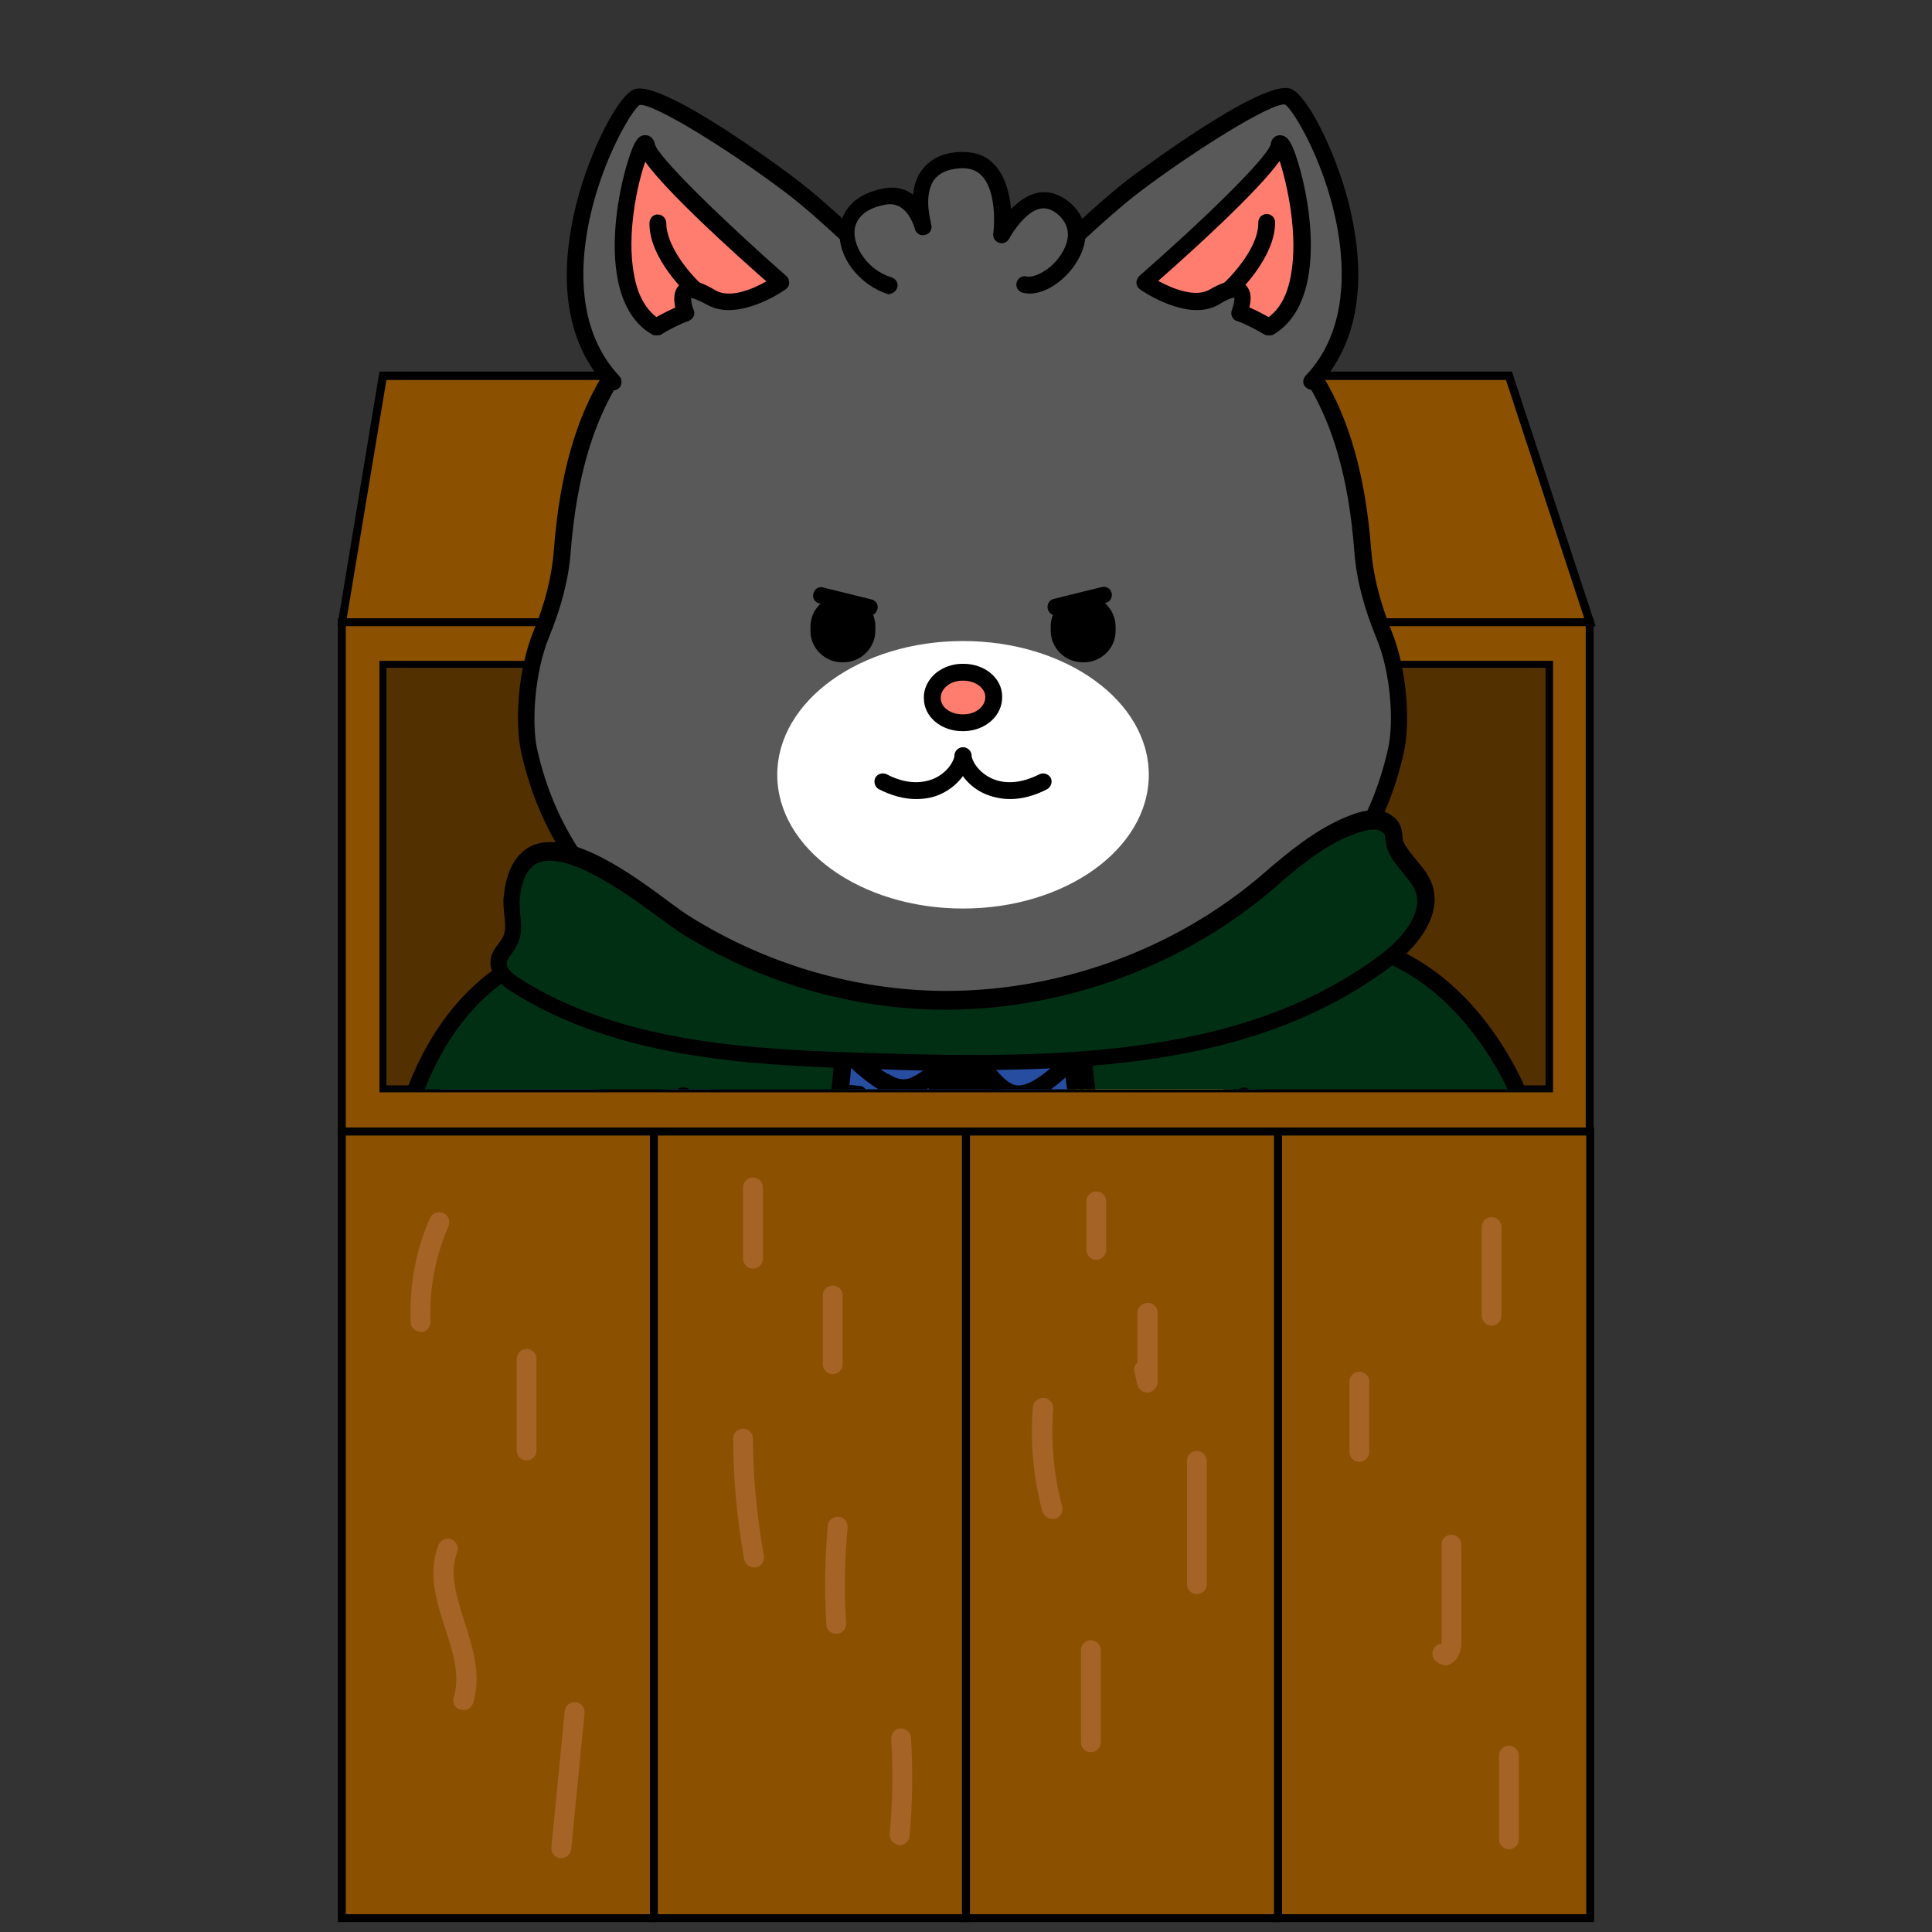 <?xml version="1.0" encoding="UTF-8"?>
<svg xmlns="http://www.w3.org/2000/svg" xmlns:xlink="http://www.w3.org/1999/xlink" version="1.1" viewBox="0 0 390 390">
  <rect x="0" y="0" width="390" height="390" fill="#333333" stroke="none"/>
  <defs>
    <clipPath id="clippath">
      <rect x="77.3" y="-61.5" width="235.5" height="281.4" style="fill: none;"/>
    </clipPath>
  </defs>
  <!-- Generator: Adobe Illustrator 28.7.1, SVG Export Plug-In . SVG Version: 1.2.0 Build 142)  -->
  <g>
    <g id="_레이어_1" data-name="레이어_1">
      <g>
        <g>
          <polygon points="69 125.6 77.3 75.8 304.6 75.8 321 125.6 69 125.6" style="fill: #8b5100;"/>
          <path d="M322.1,126.4H68.1l8.5-51.4h228.6l16.9,51.4ZM70,124.8h249.8l-15.8-48.1H78l-8,48.1Z"/>
        </g>
        <g>
          <g>
            <rect x="69" y="228.4" width="63" height="158.8" style="fill: #8b5100;"/>
            <path d="M132.8,388h-64.6v-160.4h64.6v160.4ZM69.8,386.4h61.4v-157.2h-61.4v157.2Z"/>
          </g>
          <g>
            <rect x="132" y="228.4" width="63" height="158.8" style="fill: #8b5100;"/>
            <path d="M195.8,388h-64.6v-160.4h64.6v160.4ZM132.8,386.4h61.4v-157.2h-61.4v157.2Z"/>
          </g>
          <g>
            <rect x="195" y="228.4" width="63" height="158.8" style="fill: #8b5100;"/>
            <path d="M258.8,388h-64.6v-160.4h64.6v160.4ZM195.8,386.4h61.4v-157.2h-61.4v157.2Z"/>
          </g>
          <g>
            <rect x="258" y="228.4" width="63" height="158.8" style="fill: #8b5100;"/>
            <path d="M321.8,388h-64.6v-160.4h64.6v160.4ZM258.8,386.4h61.4v-157.2h-61.4v157.2Z"/>
          </g>
          <g>
            <rect x="69" y="125.6" width="251.9" height="102.8" style="fill: #8b5100;"/>
            <path d="M321.8,229.2H68.2v-104.4h253.5v104.4ZM69.8,227.6h250.3v-101.2H69.8v101.2Z"/>
          </g>
          <path d="M93.5,345.1c-.2,0-.4,0-.6,0-1.1-.3-1.7-1.5-1.3-2.5,1.3-4.3-.1-8.9-1.7-13.8-1.8-5.5-3.6-11.2-1.4-16.9.4-1,1.6-1.6,2.6-1.2,1,.4,1.6,1.6,1.2,2.6-1.7,4.3-.1,9.1,1.5,14.2,1.7,5.3,3.4,10.8,1.7,16.3-.3.9-1.1,1.4-1.9,1.4Z" style="fill: #a56326;"/>
          <path d="M113.3,375.1c0,0-.1,0-.2,0-1.1-.1-1.9-1.1-1.8-2.2l2.7-27.5c.1-1.1,1.1-1.9,2.2-1.8,1.1.1,1.9,1.1,1.8,2.2l-2.7,27.5c-.1,1-1,1.8-2,1.8Z" style="fill: #a56326;"/>
          <path d="M152.2,316.4c-1,0-1.8-.7-2-1.7-1.4-8-2.2-16.1-2.2-24.3,0-1.1.9-2,2-2h0c1.1,0,2,.9,2,2,0,7.9.8,15.8,2.2,23.6.2,1.1-.5,2.2-1.6,2.4-.1,0-.2,0-.4,0Z" style="fill: #a56326;"/>
          <path d="M168.8,329.8c-1.1,0-2-.8-2-1.9-.4-6.6-.3-13.3.3-19.9,0-1.1,1.1-1.9,2.2-1.8,1.1,0,1.9,1.1,1.8,2.2-.6,6.4-.7,12.9-.3,19.3,0,1.1-.8,2.1-1.9,2.1,0,0,0,0-.1,0Z" style="fill: #a56326;"/>
          <path d="M181.6,372.4c0,0-.1,0-.2,0-1.1-.1-1.9-1.1-1.8-2.2.6-6.4.7-12.9.3-19.2,0-1.1.8-2.1,1.9-2.1,1.1,0,2.1.8,2.1,1.9.4,6.6.3,13.3-.3,19.9-.1,1-1,1.8-2,1.8Z" style="fill: #a56326;"/>
          <path d="M212.4,306.6c-.9,0-1.7-.6-2-1.5-1.8-6.9-2.5-14-1.9-21,0-1.1,1.1-2,2.2-1.9,1.1,0,2,1.1,1.9,2.2-.5,6.6.1,13.3,1.8,19.7.3,1.1-.4,2.2-1.4,2.5-.2,0-.3,0-.5,0Z" style="fill: #a56326;"/>
          <path d="M220.2,353.7c-1.1,0-2-.9-2-2v-18.6c0-1.1.9-2,2-2s2,.9,2,2v18.6c0,1.1-.9,2-2,2Z" style="fill: #a56326;"/>
          <path d="M241.6,321.8c-1.1,0-2-.9-2-2v-24.9c0-1.1.9-2,2-2s2,.9,2,2v24.9c0,1.1-.9,2-2,2Z" style="fill: #a56326;"/>
          <path d="M274.4,295.1c-1.1,0-2-.9-2-2v-14.2c0-1.1.9-2,2-2s2,.9,2,2v14.2c0,1.1-.9,2-2,2Z" style="fill: #a56326;"/>
          <path d="M291.7,336.1c-.7,0-1.4-.3-2-.9-.8-.8-.7-2.1.1-2.9.3-.3.8-.5,1.2-.5v-20c0-1.1.8-2,2-2h0c1.1,0,2,.9,2,2v20.1c0,1.5-.9,3.5-2.4,4.1-.3.1-.6.2-1,.2Z" style="fill: #a56326;"/>
          <path d="M304.6,373.3c-1.1,0-2-.9-2-2v-16.9c0-1.1.9-2,2-2s2,.9,2,2v16.9c0,1.1-.9,2-2,2Z" style="fill: #a56326;"/>
        </g>
        <path d="M106.3,294.8c-1.1,0-2-.9-2-2v-18.5c0-1.1.9-2,2-2s2,.9,2,2v18.5c0,1.1-.9,2-2,2Z" style="fill: #a56326;"/>
        <path d="M84.9,268.8c-1.1,0-2-.8-2-1.9-.3-7.2,1-14.5,3.9-21,.4-1,1.6-1.5,2.7-1,1,.4,1.5,1.6,1,2.7-2.6,6-3.9,12.7-3.6,19.2,0,1.1-.8,2.1-1.9,2.1,0,0,0,0,0,0Z" style="fill: #a56326;"/>
        <path d="M168.1,277.4c-1.1,0-2-.9-2-2v-13.9c0-1.1.9-2,2-2s2,.9,2,2v13.9c0,1.1-.9,2-2,2Z" style="fill: #a56326;"/>
        <path d="M152,256.1c-1.1,0-2-.9-2-2v-14.4c0-1.1.9-2,2-2s2,.9,2,2v14.4c0,1.1-.9,2-2,2Z" style="fill: #a56326;"/>
        <path d="M231.6,281.1c-.9,0-1.7-.6-2-1.6l-.6-2.5c-.2-.7,0-1.5.6-1.9v-10.1c0-1.1,1-2,2.1-2h0c1.1,0,2,.9,2,2v14.1c-.1,1-.9,1.9-1.9,2,0,0-.2,0-.2,0Z" style="fill: #a56326;"/>
        <path d="M221.3,254.3c-1.1,0-2-.9-2-2v-9.8c0-1.1.9-2,2-2s2,.9,2,2v9.8c0,1.1-.9,2-2,2Z" style="fill: #a56326;"/>
        <path d="M301.1,267.6c-1.1,0-2-.9-2-2v-17.9c0-1.1.9-2,2-2s2,.9,2,2v17.9c0,1.1-.9,2-2,2Z" style="fill: #a56326;"/>
        <g>
          <rect x="77.3" y="134.1" width="235.5" height="85.7" style="fill: #533000;"/>
          <path d="M313.4,220.5H76.6v-87.1h236.9v87.1ZM78,219.1h234v-84.3H78v84.3Z"/>
        </g>
        <g style="clip-path: url(#clippath);">
          <g>
            <g>
              <g>
                <g>
                  <g>
                    <g>
                      <path d="M151.3,287.4l30.7,6.8s-2.8,43.3-4.4,70.6c-28.8,6-36.2-9.2-36.2-9.2l9.9-68.1Z"/>
                      <path d="M177.6,364.8c-.7,11.8-1.2,20.5-1.2,21.6,0,3.5-5.3,7.3-5.3,7.3-21.6,9.5-51.3,0-51.3,0,0,0-10.6-5.1-5.7-20.5s27.4-17.6,27.4-17.6c0,0,7.3,15.3,36.2,9.2Z" style="fill: #76490d;"/>
                    </g>
                    <g>
                      <path d="M148.1,399.6c-15,0-28.1-4.1-28.9-4.3h-.2c-.1-.1-11.8-6-6.6-22.6,4.5-14.2,22.4-17.8,27.5-18.6l10-68.7,33.9,7.5v1.4c-.1.4-2.9,43.6-4.5,70.6h0c-.8,13.4-1.2,20.6-1.2,21.5,0,4.2-5.4,8.2-6.1,8.7l-.3.2c-7.5,3.3-15.8,4.4-23.7,4.4ZM120.3,392.1c2.1.7,29.9,8.8,49.8,0,1.6-1.1,4.5-3.9,4.5-5.8s.1-3.5,1.2-21.7h0c1.5-24.2,3.8-61.4,4.3-69.1l-27.5-6.1-9.8,67.6h-1.3c-.2.2-21.5,2.4-26,16.6-4.1,13.1,3.8,17.9,4.7,18.4Z"/>
                      <path d="M164.9,367.9c-19.2,0-24.8-11.1-25-11.6-.4-.8,0-1.8.8-2.3.8-.4,1.8,0,2.2.8.3.6,7.3,14,34.3,8.3.9-.2,1.8.4,2,1.3.2.9-.4,1.8-1.3,2-4.9,1-9.2,1.5-13,1.5Z"/>
                    </g>
                  </g>
                  <g>
                    <g>
                      <path d="M274.8,373.2c4.9,15.4-5.7,20.5-5.7,20.5,0,0-29.7,9.5-51.3,0,0,0-5.3-3.8-5.3-7.3s-.5-9.8-1.2-21.6c28.8,6,36.2-9.2,36.2-9.2,0,0,22.5,2.2,27.4,17.6Z" style="fill: #76490d;"/>
                      <path d="M237.5,287.4l9.9,68.1s-7.3,15.3-36.2,9.2c-1.7-27.3-4.4-70.6-4.4-70.6l30.7-6.8Z"/>
                    </g>
                    <g>
                      <path d="M240.7,399.6c-7.8,0-16.2-1.1-23.7-4.4l-.3-.2c-.6-.4-6-4.4-6-8.7s-.4-8.1-1.2-21.5h0c-1.6-27-4.4-70.1-4.4-70.6v-1.4c0,0,33.8-7.5,33.8-7.5l9.9,68.7c5.1.8,23,4.4,27.5,18.6,5.3,16.6-6.5,22.5-6.6,22.5h-.2c-.8.3-13.8,4.4-28.9,4.4ZM218.6,392.2c20,8.7,47.7.6,49.8,0,1-.5,8.9-5.3,4.7-18.4-4.5-14.1-25.8-16.4-26-16.4h-1.3c0-.1-9.8-67.8-9.8-67.8l-27.5,6.1c.5,7.8,2.9,45,4.3,69.1h0c1.1,18.1,1.2,21.1,1.2,21.7,0,1.9,2.9,4.7,4.5,5.8Z"/>
                      <path d="M223.9,367.9c-3.8,0-8.1-.4-13-1.5-.8-.1-1.4-.8-1.4-1.7s1-1.9,2-1.7c27,5.7,34-7.8,34.3-8.3.4-.8,1.4-1.2,2.3-.8.8.4,1.2,1.4.8,2.2-.3.6-5.8,11.6-25,11.6Z"/>
                    </g>
                  </g>
                  <g>
                    <g>
                      <path d="M263.3,251.9c.4,5.4,0,11.8-1.3,18.3-79.9,24-135.1,0-135.1,0-1.4-6.5-1.7-12.8-1.3-18.3h1.2c0,0,56.5,25.8,135.5,0h1.2Z" style="fill: #76490d;"/>
                      <path d="M262.2,243.9c.5,2.4,1,5.1,1.1,8.1h-1.2c-78.9,25.8-135.5,0-135.5,0h-1.2c.2-3.1.6-5.8,1.1-8.2,5-21.6,9.5-28.8,13.2-55,3.7-26,29.5-34.1,29.5-34.1,0,0,30.7-4.4,50.1,0,0,0,25,8.2,29.5,34.1,5.3,30.8,8.2,33.5,13.2,55Z" style="fill: #264da0;"/>
                      <path d="M261.9,270.2c-4.8,22.7-22.2,48-67.5,48s-62.8-25.3-67.6-48c0,0,55.2,24,135.1,0Z"/>
                    </g>
                    <g>
                      <path d="M194.4,319.9c-21,0-37.9-5.4-50.1-15.9-12.2-10.5-17.1-24-19.1-33.5-1.3-6.1-1.8-12.6-1.4-18.7.2-2.8.6-5.6,1.2-8.3,1.9-8,3.6-14,5.3-19.7,2.9-9.6,5.5-18.7,7.9-35.2,3.8-26.8,30.4-35.4,30.6-35.5h.3c1.3-.2,31.2-4.5,50.7,0h.1c.3.1,26,8.8,30.6,35.5,3.3,19.2,5.7,27.5,8.2,36.2,1.5,5.2,3.1,10.7,5,18.7.6,2.7,1,5.5,1.2,8.3.4,6.1,0,12.6-1.4,18.7-2,9.5-6.9,22.9-19.1,33.5-12.2,10.6-29.1,15.9-50.1,15.9ZM169.7,156.4c-1.9.6-24.8,8.9-28.2,32.7-2.4,16.7-5.1,25.9-8,35.7-1.7,5.7-3.5,11.6-5.3,19.5-.6,2.5-.9,5.1-1.1,7.8-.4,5.9,0,12,1.3,17.8,3.7,17.5,17.1,46.7,65.9,46.7s62.2-29.3,65.9-46.7c1.3-5.8,1.7-12,1.3-17.8h0c-.1-2.7-.5-5.3-1.1-7.8-1.8-8-3.4-13.3-4.9-18.5-2.6-8.8-5-17.2-8.3-36.6-4.1-24-26.9-32.3-28.3-32.8-18.3-4.1-47-.3-49.3,0Z"/>
                      <path d="M191.2,282.5c-10.4,0-19.4-.7-27-1.7-23.7-3-37.5-8.9-38-9.1-.9-.4-1.2-1.4-.9-2.2.4-.9,1.4-1.2,2.2-.9.5.2,55.6,23.5,133.9,0,1-.3,2.2.5,2.2,1.6s-.6,1.5-1.3,1.7c-27.2,8.2-51.5,10.7-71.1,10.7Z"/>
                      <path d="M192.2,265c-40.3,0-65.8-11.3-66.2-11.5-.8-.4-1.2-1.4-.8-2.2.4-.8,1.4-1.2,2.2-.8.6.3,56.9,25.1,134.3,0,.9-.3,1.8.2,2.1,1.1s-.2,1.8-1.1,2.1c-26.3,8.6-50.2,11.4-70.5,11.4Z"/>
                    </g>
                  </g>
                  <g>
                    <path d="M202.4,262.8h-17.2c-2.1,0-3.8,1.7-3.8,3.8v10.5c0,2.1,1.7,3.8,3.8,3.8h17.2c2.1,0,3.8-1.7,3.8-3.8v-10.5c0-2.1-1.7-3.8-3.8-3.8ZM200.7,274.2c0,1-.9,1.8-2.1,1.8h-9.7c-1.1,0-2.1-.8-2.1-1.8v-4.7c0-1,.9-1.8,2.1-1.8h9.7c1.1,0,2.1.8,2.1,1.8v4.7Z" style="fill: #878787;"/>
                    <path d="M202.4,282.6h-17.2c-3,0-5.5-2.5-5.5-5.5v-10.5c0-3,2.5-5.5,5.5-5.5h17.2c3,0,5.5,2.5,5.5,5.5v10.5c0,3-2.5,5.5-5.5,5.5ZM185.2,264.4c-1.2,0-2.1,1-2.1,2.1v10.5c0,1.2,1,2.1,2.1,2.1h17.2c1.2,0,2.1-1,2.1-2.1v-10.5c0-1.2-1-2.1-2.1-2.1h-17.2ZM198.7,277.7h-9.7c-2.1,0-3.7-1.6-3.7-3.5v-4.7c0-1.9,1.7-3.5,3.7-3.5h9.7c2.1,0,3.7,1.6,3.7,3.5v4.7c0,1.9-1.7,3.5-3.7,3.5ZM188.9,269.3c-.2,0-.4.1-.4.2v4.7s.1.1.4.1h9.7c.2,0,.3,0,.4-.1v-4.7s-.1-.1-.4-.1h-9.7Z"/>
                  </g>
                  <g>
                    <rect x="197.5" y="269.8" width="12.7" height="4.1" rx="2" ry="2" style="fill: #878787;"/>
                    <path d="M208.1,275.5h-8.6c-2.1,0-3.7-1.7-3.7-3.7s1.7-3.7,3.7-3.7h8.6c2.1,0,3.7,1.7,3.7,3.7s-1.7,3.7-3.7,3.7ZM199.5,271.5c-.2,0-.4.2-.4.4s.2.4.4.4h8.6c.2,0,.4-.2.4-.4s-.2-.4-.4-.4h-8.6Z"/>
                  </g>
                  <path d="M190.4,222.8c.3.3.7.6.8,1.1.1.5,0,1-.1,1.4-2.2,7.5-4.7,14.9-7.5,22.2-.2.6-.4,1.1-.4,1.7,0,.6.3,1.2.7,1.8,2.5,4.5,5.4,8.8,8.6,12.9.3.4.7.9,1.2,1.1,3.8,1.9,8.1-7.1,9.5-9.4,1.8-2.9,3.1-5.4,2.3-9-.7-3.3-2.6-6.2-3.8-9.4-1.4-3.8-3.3-8.4-3.5-12.4s.4-1.2.8-1.8c1.4-1.7,3-3.4,4-5.4,1-2,1.6-4.4.8-6.5-1.9-5.3-9.2-5.2-12.8-1.8-1.5,1.4-2.8,3.5-4,5.2-2.2,3.2.9,6,3.4,8.3Z"/>
                  <g>
                    <path d="M163.5,195.8c0,8.9,7.7,18.3,14.9,22.6,2.9,1.8,3.4,2.2,6.4.8,3.7-1.7,7.3-5.5,10-8.1,3,2.4,5.8,8.6,9.6,9.6,5,1.4,12.3-6.9,15.2-10.2,4.2-4.8,7.1-10.8,4.9-17.2-4.4-13.1-19.1-18.2-31.8-17.6-9.1.4-21,4.2-26.5,11.8-1.9,2.6-2.7,5.4-2.7,8.2Z" style="fill: #264da0;"/>
                    <path d="M205.6,222.6c-.6,0-1.1,0-1.7-.2-2.9-.8-5-3.6-7-6.3-.7-1-1.4-1.9-2.1-2.6-2.6,2.5-5.9,5.6-9.3,7.2-3.5,1.7-4.7,1.1-7.8-.7h-.2c-7.9-4.9-15.8-14.7-15.7-24.2h0c0-3.3,1.1-6.4,3-9.1,5.8-8,18.2-12.1,27.8-12.5,13.3-.6,28.8,4.9,33.4,18.7,2,6.1.2,12.6-5.3,18.8-4.6,5.2-10.3,10.9-15.3,10.9ZM194.7,208.8l1.1.9c1.3,1,2.5,2.6,3.7,4.2,1.6,2.2,3.5,4.6,5.3,5.1,2.6.8,7.2-2.5,13.5-9.7,4.7-5.4,6.3-10.6,4.6-15.5-4.1-12.1-18.1-17-30.1-16.4-8.8.4-20.1,4-25.2,11.1-1.6,2.1-2.4,4.6-2.4,7.2,0,8.2,7.2,17,14,21.1h.2q2.5,1.7,4.6.7c3-1.4,6.1-4.4,8.5-6.8l2.1-2Z"/>
                  </g>
                  <path d="M156.9,234.4c-.2,0-.4,0-.5,0l-13.8-4.7c-.8-.3-1.3-1.1-1.1-2l2.3-9.8c.2-.8,1-1.4,1.8-1.3l27.9,2.6c.9,0,1.5.8,1.5,1.7v9.7c0,.8-.6,1.6-1.5,1.7l-16.3,2.2c0,0-.1,0-.2,0ZM145.1,227l12,4.1,14.5-1.9v-6.7l-24.9-2.3-1.6,6.9Z"/>
                  <g>
                    <g>
                      <path d="M249,212.1c-12.6.5-16.4-4.5-16.4-4.5,0,0-3.4,5.3-16.1,5.8,0,0,.9,30.5,17.4,29.8,16.5-.6,15.1-31.1,15.1-31.1Z" style="fill: #ffca00;"/>
                      <path d="M233.4,244.9c-3.5,0-6.6-1.2-9.2-3.7-8.7-8.1-9.4-27-9.4-27.8,0-.9.7-1.7,1.6-1.7,11.4-.4,14.7-5,14.7-5,.3-.4.8-.7,1.4-.7.5,0,1.1.2,1.4.7,0,0,3.6,4.3,15,3.9,0,0,0,0,0,0,.9,0,1.6.7,1.7,1.6,0,.8.8,19.7-7.2,28.4-2.6,2.8-5.8,4.3-9.5,4.4-.2,0-.4,0-.6,0ZM218.2,214.9c.4,4.6,1.9,17.9,8.2,23.8,2.1,2,4.5,2.9,7.3,2.8,2.8-.1,5.1-1.2,7.1-3.3,5.8-6.3,6.4-19.7,6.4-24.3-8.2,0-12.6-2.3-14.7-3.9-1.9,1.7-6.2,4.4-14.4,5Z"/>
                    </g>
                    <g>
                      <path d="M239.5,229.6c.1,3-2.6,3.9-6,4-3.4.1-6.2-.5-6.3-3.5-.1-3,2.5-5.6,5.9-5.8,3.4-.1,6.2,2.2,6.3,5.3Z" style="fill: #bf7100;"/>
                      <g>
                        <ellipse cx="225.6" cy="224.1" rx="2" ry="2.3" transform="translate(-8.3 8.7) rotate(-2.2)" style="fill: #bf7100;"/>
                        <ellipse cx="240.7" cy="223.5" rx="2" ry="2.3" transform="translate(-8.3 9.3) rotate(-2.2)" style="fill: #bf7100;"/>
                      </g>
                      <g>
                        <ellipse cx="230.1" cy="220.6" rx="2" ry="2.3" transform="translate(-8.2 8.9) rotate(-2.2)" style="fill: #bf7100;"/>
                        <ellipse cx="235.9" cy="220.4" rx="2" ry="2.3" transform="translate(-8.2 9.1) rotate(-2.2)" style="fill: #bf7100;"/>
                      </g>
                    </g>
                  </g>
                  <g>
                    <g>
                      <g>
                        <path d="M103.4,198.3c-8.8,7.6-16.9,17.7-18,29.7-.9,10.7,4.8,19.7,9.7,28.7,2,3.7,6.1,7.7,7.7,11.5,21.5,1.6,27.5-16.9,27.5-16.9-4.5-6.1-9.7-11.9-11-19.5-1-5.6,1.3-10.4,5.4-14.1,5.3-4.8,11.9-7.7,17.1-12.8,4.5-4.4,5.7-8.8,2.5-14.3-1-1.7-2.3-3.3-3.8-4.6-1.2-1.1-2.6-2-4.1-2.6-10.5-4-25.5,8.6-33,15Z" style="fill: #264da0;"/>
                        <path d="M102.7,268.1c.5,1.1.4,2.4.2,3.7-1,6.3-4,13.1-1,18.7,2.4,4.5,7.8,6.4,12.9,6.9,5.1.5,10.5-.1,14.4-3.4,3.7-3,5.3-7.8,6.6-12.4,1.6-6,2.8-12.4,1.1-18.4-1.3-4.5-3.9-8.3-6.7-12.1,0,0-5.9,18.5-27.5,16.9Z" style="fill: #595959;"/>
                      </g>
                      <path d="M117.8,299.2c-1,0-2.1,0-3.1-.2-4-.4-11.1-2-14.2-7.8-2.6-4.8-1.3-10-.2-15.1.4-1.6.7-3.2,1-4.7.2-.9.3-2,0-2.8-.8-1.9-2.4-4-4-6.1-1.3-1.7-2.7-3.5-3.6-5.2-.4-.8-.9-1.6-1.3-2.4-4.6-8.3-9.4-17-8.5-27.2.9-10.7,7.2-21,18.6-30.8,7.5-6.4,23.1-19.8,34.7-15.3,1.6.6,3.1,1.5,4.6,2.9,1.7,1.5,3.1,3.2,4.1,5.1,3.4,5.9,2.5,11.1-2.8,16.3-2.9,2.9-6.2,5.1-9.5,7.2-2.7,1.8-5.3,3.5-7.7,5.7-2.8,2.5-5.9,6.7-4.9,12.6,1.1,6.2,4.8,11,8.7,16.2.7.9,1.3,1.7,2,2.6,2.8,3.7,5.5,7.8,6.9,12.6,1.9,6.5.5,13.4-1.1,19.3-1.4,4.9-3.2,9.9-7.1,13.2-3.1,2.6-7.4,3.9-12.5,3.9ZM132,184.1c-9.5,0-21.9,10.6-27.5,15.4-10.7,9.2-16.5,18.8-17.4,28.5-.8,9.2,3.7,17.4,8.1,25.3.5.8.9,1.6,1.4,2.5.8,1.5,2,3.1,3.3,4.8,1.7,2.2,3.5,4.5,4.4,6.9.6,1.6.5,3.2.3,4.6-.3,1.6-.6,3.3-1,4.9-1.1,4.7-2.1,9.1-.1,12.7,2.4,4.4,8.3,5.7,11.6,6,3.9.4,9.4.2,13.1-3,3.3-2.7,4.8-7.1,6-11.5,1.5-5.4,2.8-11.8,1.1-17.5-1.3-4.3-3.8-8.1-6.4-11.5,0,0,0,0,0,0-.6-.9-1.3-1.7-1.9-2.5-4-5.3-8.2-10.7-9.4-17.7-1-5.8,1.1-11.4,6-15.7,2.5-2.3,5.4-4.1,8.1-5.9,3.2-2.1,6.3-4.2,9-6.8,4.2-4.2,4.9-7.7,2.2-12.2-.9-1.6-2-3-3.4-4.2-1.2-1.1-2.4-1.8-3.6-2.3-1.2-.5-2.5-.7-3.8-.7Z"/>
                    </g>
                    <g>
                      <g>
                        <path d="M113.2,188.8s-6.3,4.4-8.8,6.8l9.4,11.6,8.2-6.3-8.8-12.1Z" style="fill: #ffc600;"/>
                        <path d="M113.8,208.9c-.5,0-1-.2-1.3-.6l-9.4-11.6c-.6-.7-.5-1.7.1-2.3,2.6-2.6,8.8-6.8,9-7,.8-.5,1.8-.4,2.3.4l8.8,12.1c.5.7.4,1.8-.3,2.3l-8.2,6.3c-.3.2-.7.3-1,.3ZM106.7,195.8l7.4,9,5.6-4.3-6.9-9.4c-1.6,1.1-4.3,3.1-6.1,4.7Z"/>
                      </g>
                      <g>
                        <line x1="111.7" y1="195.1" x2="114.9" y2="199.1" style="fill: #ffc600;"/>
                        <path d="M114.9,200.8c-.5,0-1-.2-1.3-.6l-3.2-4c-.6-.7-.4-1.8.3-2.4.7-.6,1.8-.4,2.4.3l3.2,4c.6.7.4,1.8-.3,2.4-.3.2-.7.4-1,.4Z"/>
                      </g>
                      <g>
                        <path d="M113.2,188.8s10.3-9.4,16.9-9.7l8.5,12.1s-13.2,7.1-16.6,9.7l-8.8-12.1Z"/>
                        <path d="M122,202.6c0,0-.2,0-.2,0-.5,0-.9-.3-1.1-.7l-8.8-12.1c-.5-.7-.4-1.7.2-2.2.4-.4,10.8-9.9,18-10.2.6,0,1.1.2,1.4.7l8.5,12.1c.3.4.4.9.3,1.4-.1.5-.4.9-.8,1.1-.1,0-13.1,7.1-16.4,9.6-.3.2-.7.3-1,.3ZM115.4,189.1l7,9.5c3.6-2.4,10.5-6.2,13.7-8l-6.8-9.7c-4.4.7-10.7,5.5-13.9,8.2Z"/>
                      </g>
                    </g>
                    <path d="M94.2,243.2c-2.2,0-4.6-.2-7.1-.5-.9-.1-1.6-1-1.4-1.9s1-1.6,1.9-1.4c10.9,1.5,18.6-1,23.1-3.3,4.9-2.5,7.2-5.5,7.3-5.5.6-.7,1.6-.9,2.4-.3.7.6.9,1.6.3,2.4-.4.5-8.5,10.5-26.3,10.5Z"/>
                    <g>
                      <path d="M121.6,238.6s-5.6,13.4-29.6,11.6l5.3,9.7s16.5.3,28.7-14.7l-4.4-6.6Z" style="fill: #ffc600;"/>
                      <path d="M97.4,261.6c0,0-.1,0-.2,0-.6,0-1.2-.3-1.4-.9l-5.3-9.7c-.3-.5-.3-1.2,0-1.7.3-.5.9-.8,1.5-.8,22.4,1.7,27.7-10,27.9-10.5.2-.6.8-1,1.4-1,.6,0,1.2.2,1.6.7l4.4,6.6c.4.6.4,1.4,0,2-12.1,14.9-28,15.3-29.9,15.3ZM94.9,252l3.4,6.2c3.5-.2,15.8-1.8,25.6-13.1l-2.2-3.3c-2.8,3.9-10.2,10.7-26.8,10.3Z"/>
                    </g>
                    <path d="M105.4,269.9c-.9,0-1.8,0-2.8-.1-.9,0-1.6-.9-1.6-1.8,0-.9.9-1.6,1.8-1.6,19.9,1.5,25.5-15,25.7-15.7.3-.9,1.2-1.4,2.1-1.1.9.3,1.4,1.2,1.1,2.1,0,.2-6,18.2-26.4,18.2Z"/>
                  </g>
                  <g>
                    <g>
                      <path d="M279.5,128c-2.2-5.4-3.8-11-4.3-16.8-2.4-31.4-14-42.6-26.6-52.8-16.4-13.3-41.2-12.3-51-11.7-2.2.1-4.3.1-6.5,0-9.8-.6-34.6-1.6-51,11.7-12.6,10.2-24.2,21.5-26.6,52.8-.4,5.8-2,11.4-4.3,16.8-3,7.3-3.7,17.8-2.5,23.4,6.3,28.6,29.1,45.3,57.6,52.9,9.6,2.6,19.7,3.8,29.9,4,10.2-.2,20.3-1.4,29.9-4,28.5-7.6,51.3-24.3,57.6-52.9,1.3-5.6.6-16.1-2.5-23.4Z" style="fill: #595959;"/>
                      <path d="M194.4,209.9c-10.7-.2-20.9-1.5-30.4-4-32.5-8.7-52.9-27.4-58.8-54.1-1.3-5.8-.7-16.6,2.5-24.4,2.4-5.8,3.7-11.1,4.1-16.3,2.4-31.6,13.8-43.1,27.2-54,11.7-9.5,29.3-13.5,52.2-12,2.1.1,4.2.1,6.2,0,22.9-1.5,40.5,2.5,52.2,12,13.4,10.9,24.8,22.5,27.2,54,.4,5.1,1.8,10.5,4.1,16.3h0c3.2,7.8,3.8,18.6,2.5,24.4-5.9,26.7-26.3,45.5-58.8,54.1-9.4,2.5-19.7,3.9-30.3,4ZM182.2,48.1c-17.7,0-31.5,3.9-41,11.6-12.8,10.4-23.6,21.5-26,51.7-.4,5.5-1.9,11.2-4.4,17.3-2.9,7.1-3.5,17.2-2.4,22.4,7.1,32.1,34.6,45.8,56.4,51.6,9.2,2.4,19.1,3.8,29.5,3.9,10.4-.2,20.3-1.5,29.5-3.9,21.8-5.8,49.3-19.5,56.4-51.6,1.2-5.2.6-15.3-2.4-22.4h0c-2.5-6.1-4-11.8-4.4-17.3-2.3-30.2-13.1-41.3-26-51.7-11-8.9-27.8-12.7-49.8-11.3-2.2.1-4.5.1-6.7,0-3-.2-6-.3-8.8-.3Z"/>
                    </g>
                    <ellipse cx="194.4" cy="156.4" rx="37.5" ry="27" style="fill: #fff;"/>
                    <g>
                      <path d="M194.3,145.9c-3.3,0-6-2.2-6.1-4.9,0-1.4.6-2.8,1.9-3.8,1.1-.9,2.6-1.4,4.2-1.5h.2c3.3,0,6,2.2,6.1,4.9,0,1.4-.6,2.8-1.9,3.8-1.1.9-2.6,1.4-4.2,1.5h-.2Z" style="fill: #ff7d6e; fill-rule: evenodd;"/>
                      <path d="M194.5,137.4c2.4,0,4.4,1.5,4.4,3.3,0,1.9-1.9,3.5-4.4,3.5,0,0-.1,0-.2,0-2.4,0-4.4-1.4-4.4-3.3,0-1.9,1.9-3.5,4.4-3.5,0,0,.1,0,.2,0M194.5,134h-.3c-1.9,0-3.8.7-5.2,1.8-1.6,1.3-2.6,3.2-2.5,5.2,0,3.7,3.5,6.6,7.8,6.6s.2,0,.3,0c4.4-.1,7.8-3.2,7.7-7,0-3.7-3.5-6.6-7.8-6.6h0Z"/>
                    </g>
                    <path d="M218.6,133.7h0c-3.6,0-6.5-2.9-6.5-6.4v-.9c0-3.5,3-6.4,6.6-6.3,3.6,0,6.5,2.9,6.5,6.4v.9c0,3.5-3,6.4-6.6,6.3" style="fill-rule: evenodd;"/>
                    <path d="M170.2,133.7h0c3.6,0,6.5-2.9,6.5-6.4v-.9c0-3.5-3-6.4-6.6-6.3-3.6,0-6.5,2.9-6.5,6.4v.9c0,3.5,3,6.4,6.6,6.3" style="fill-rule: evenodd;"/>
                    <path d="M184.9,161.3c-2.4,0-5-.7-7.5-2-.8-.4-1.1-1.5-.7-2.3s1.5-1.1,2.3-.7c3.4,1.8,6.8,2.1,9.7.8,2.1-1,3.7-2.8,4.1-4.9.2-.9,1.1-1.5,2-1.3.9.2,1.5,1.1,1.3,2-.7,3.1-2.9,5.8-6,7.3-1.6.8-3.4,1.1-5.2,1.1Z"/>
                    <path d="M203.9,161.3c-1.8,0-3.6-.4-5.2-1.1-3.1-1.4-5.3-4.1-6-7.3-.2-.9.4-1.8,1.3-2,.9-.2,1.8.4,2,1.3.4,2.1,2,3.9,4.1,4.9,2.8,1.3,6.2,1,9.7-.8.8-.4,1.8-.1,2.3.7.4.8.1,1.8-.7,2.3-2.5,1.3-5,2-7.5,2Z"/>
                  </g>
                </g>
                <g>
                  <line x1="175.5" y1="122.5" x2="165.8" y2="120.1" style="fill: #ffc600;"/>
                  <path d="M175.5,124.2c-.1,0-.3,0-.4,0l-9.7-2.4c-.9-.2-1.5-1.1-1.2-2,.2-.9,1.1-1.5,2-1.2l9.7,2.4c.9.2,1.5,1.1,1.2,2-.2.8-.9,1.3-1.6,1.3Z"/>
                </g>
                <g>
                  <line x1="213.1" y1="122.5" x2="222.8" y2="120.1" style="fill: #ffc600;"/>
                  <path d="M213.1,124.2c-.8,0-1.4-.5-1.6-1.3-.2-.9.3-1.8,1.2-2l9.7-2.4c.9-.2,1.8.3,2,1.2.2.9-.3,1.8-1.2,2l-9.7,2.4c-.1,0-.3,0-.4,0Z"/>
                </g>
              </g>
              <g>
                <path d="M160.8,285c-2.7,0-4.5,16-4.9,17.9-.2,1.1-.4,2.2-1.2,3-.9.9-2.2,1.2-3.4,1.3-5.8.9-11.8,1.5-17.6.2-2.8-.7-5.5-1.8-8.3-2.2-8.9-1.2-18.2,4.6-26.5,1.4-6.6-2.6-12.6-5.1-14.8-11.7s-2.9-11.1-3.9-16.7c-2.1-12.6-2.7-25.5-1.2-38.1,2.8-23.9,14.8-47.9,41.3-50.4,11-1,21.7,2.8,31.6,6.5,5.6,0,13.6,4.5,18.3,7.1,1.1,14.8-2.8,29.3-5.2,43.7-2.2,13,.5,25.8-4.1,37.9Z" style="fill: #012f14;"/>
                <path d="M141,309.9c-2.5,0-5.1-.2-7.6-.8-1.2-.3-2.3-.6-3.4-.9-1.7-.5-3.2-1-4.8-1.2-3.6-.5-7.3.3-11.3,1.1-5.2,1.1-10.5,2.2-15.6.2-6.2-2.4-13.3-5.1-15.8-12.7-1.9-5.8-3.1-11.8-3.9-17-2.2-13.4-2.6-26.4-1.2-38.6,3.6-30.3,19.5-49.7,42.8-51.9,11.7-1.1,23,3.1,32.1,6.5,5.8.1,13.3,4.3,18.2,7l1.3.7v.9c1,11.6-1.2,23.1-3.3,34.2-.6,3.3-1.3,6.6-1.8,10-.8,5-.9,10.1-1,15.1-.1,7.6-.3,15.6-3.2,23.1l-.4,1.1h-.8c-.6.8-1.8,3.9-3.3,14.8-.1.8-.2,1.4-.3,1.7-.2,1.1-.5,2.7-1.6,3.9-1.2,1.3-2.8,1.6-4.4,1.9-3.3.5-6.9,1-10.6,1ZM122.8,303.5c.9,0,1.9,0,2.8.2,1.9.3,3.6.8,5.3,1.3,1.1.3,2.1.6,3.2.9,5.7,1.3,11.7.6,16.9-.2,1-.2,2-.3,2.4-.8.4-.5.6-1.4.8-2.2,0-.3.1-.8.2-1.6,1.6-11.2,2.9-16,5-17.3,2.4-6.8,2.6-13.8,2.7-21.3,0-5.1.2-10.3,1.1-15.6.6-3.3,1.2-6.7,1.8-10,2-10.6,4.1-21.5,3.4-32.4-4.5-2.5-11.8-6.5-16.7-6.5h-.6c-8.8-3.4-19.8-7.6-30.8-6.5-31.9,3-38.5,38.2-39.7,48.9-1.4,11.9-1,24.6,1.2,37.7.8,5,1.9,10.9,3.8,16.5,1.9,5.7,6.9,8,13.8,10.7,4.2,1.6,8.8.7,13.7-.4,3.1-.7,6.4-1.3,9.6-1.3Z"/>
              </g>
              <path d="M126.3,270.3c-.1,0-.3,0-.4,0-.9-.2-1.4-1.2-1.2-2.1l8.3-30.6c1.5-5.4,3-10.9,3.3-16.5,0-.9.8-1.7,1.8-1.6.9,0,1.6.8,1.6,1.8-.3,5.9-1.9,11.7-3.4,17.2l-8.3,30.6c-.2.8-.9,1.2-1.6,1.2Z"/>
              <path d="M87.7,272.4c-.3,0-.5,0-.7-.2-.8-.4-1.2-1.4-.8-2.3,2.4-4.8,4.5-11.1,6.8-17.8,3.8-11.2,7.8-22.7,13.4-29.8.6-.7,1.6-.9,2.4-.3.7.6.9,1.6.3,2.4-5.3,6.7-9.1,17.9-12.9,28.8-2.3,6.8-4.5,13.2-7,18.2-.3.6-.9.9-1.5.9Z"/>
              <g>
                <path d="M228.1,285c2.7,0,4.5,16,4.9,17.9.2,1.1.4,2.2,1.2,3,.9.9,2.2,1.2,3.4,1.3,5.8.9,11.8,1.5,17.6.2,2.8-.7,5.5-1.8,8.3-2.2,12.6-1.7,23.9,6.6,35.3-3.1,9.3-7.9,12.1-23.6,12.5-35,.6-16,.7-36.3-6.9-50.6-7.4-14-19.5-25.3-35.8-26.9-11-1-21.7,2.8-31.6,6.5-5.6,0-13.6,4.5-18.3,7.1-1.1,14.8,2.8,29.3,5.2,43.7,2.2,13-.5,25.8,4.1,37.9Z" style="fill: #012f14;"/>
                <path d="M248,309.9c-3.7,0-7.3-.5-10.6-1-1.6-.2-3.2-.6-4.4-1.9-1.1-1.2-1.4-2.7-1.6-3.9,0-.3-.1-.9-.3-1.7-1.6-10.9-2.7-14-3.3-14.8h-.8l-.4-1.1c-2.9-7.6-3-15.5-3.2-23.1,0-5-.2-10.1-1-15.1-.6-3.3-1.2-6.7-1.8-9.9-2.1-11.1-4.3-22.6-3.4-34.2v-.9c0,0,1.4-.7,1.4-.7,5-2.8,12.5-6.9,18.3-7,9.1-3.4,20.4-7.6,32.1-6.5,15.2,1.4,28.4,11.3,37.1,27.8,7.4,13.8,7.7,32.9,7.1,51.4-.4,9.7-2.5,27.3-13.1,36.2-7.8,6.6-15.7,5.4-23.4,4.2-4.2-.7-8.5-1.3-12.8-.7-1.6.2-3.2.7-4.8,1.2-1.1.3-2.2.7-3.4.9-2.5.6-5.1.8-7.6.8ZM229.5,283.7c2.1,1.3,3.4,6.1,5,17.3.1.8.2,1.3.2,1.6.1.8.3,1.7.8,2.2.5.5,1.4.7,2.4.8,5.2.8,11.3,1.6,16.9.2,1-.2,2.1-.6,3.2-.9,1.7-.5,3.5-1.1,5.3-1.3,4.8-.7,9.4,0,13.8.7,7.5,1.2,14,2.2,20.7-3.4,10-8.4,11.7-26.5,12-33.8.7-18.1.3-36.6-6.7-49.7-4.8-8.9-15.6-24.2-34.5-26-11-1-22,3.1-30.8,6.4h-.3c0,.1-.3.1-.3.1-4.8,0-12.1,4-16.7,6.5-.7,10.9,1.4,21.8,3.4,32.4.6,3.3,1.3,6.7,1.8,10,.9,5.3,1,10.5,1.1,15.6.1,7.4.3,14.5,2.7,21.3Z"/>
              </g>
              <path d="M262.7,270.3c-.7,0-1.4-.5-1.6-1.2l-8.3-30.6c-1.5-5.6-3.1-11.3-3.4-17.2,0-.9.7-1.7,1.6-1.8.9,0,1.7.7,1.8,1.6.3,5.6,1.8,11.1,3.3,16.5l8.3,30.6c.2.9-.3,1.8-1.2,2.1-.1,0-.3,0-.4,0Z"/>
              <path d="M301.3,272.4c-.6,0-1.2-.3-1.5-.9-2.5-5-4.7-11.4-7-18.2-3.7-10.9-7.6-22.1-12.9-28.8-.6-.7-.5-1.8.3-2.4.7-.6,1.8-.5,2.4.3,5.6,7.1,9.6,18.7,13.4,29.8,2.3,6.7,4.5,13,6.8,17.8.4.8,0,1.8-.8,2.3-.2.1-.5.2-.7.2Z"/>
              <g>
                <path d="M103.2,181.1c-.3,2.9,1,6-.2,8.6-.7,1.6-2.4,2.9-2.4,4.7,0,1.8,1.6,3.2,3.2,4.2,21.2,13.6,47.7,14.7,72.8,15.5,35.9,1.1,75,1.2,103.6-20.6,4.9-3.7,9.7-10,6.8-15.4-1.4-2.6-3.9-4.5-5.1-7.2s0-3.4-1.9-4.8-5.7-.3-8,.7c-5.8,2.4-11,6.7-15.7,10.8-18.6,16-43.2,24.8-67.8,24.2-17.8-.5-35.3-5.9-50.4-15.4-6-3.8-32.6-27.5-34.9-5.3Z" style="fill: #012f14;"/>
                <path d="M196.4,216.2c-6.5,0-13.2-.1-19.8-.4-22.9-.7-51.5-1.6-73.6-15.8-1.7-1.1-4-2.9-4-5.7,0-1.6.9-2.9,1.7-3.9.4-.5.7-1,.9-1.4.5-1.2.4-2.6.2-4.3-.1-1.2-.3-2.5-.1-3.8h0c.5-5.3,2.5-8.7,5.7-10.2,7.8-3.4,20.5,6,28,11.6,1.5,1.1,2.9,2.1,3.7,2.6,15,9.4,32.1,14.6,49.5,15.1,24.1.6,48.4-8,66.6-23.8,5.2-4.5,10.3-8.6,16.1-11.1,2.4-1,6.5-2.7,9.6-.5,1.9,1.3,2.1,2.9,2.2,4.1,0,.5.1,1,.3,1.4.6,1.2,1.5,2.3,2.5,3.5.9,1.1,1.9,2.2,2.6,3.6,3.4,6.3-1.7,13.4-7.2,17.5-23.3,17.8-53,21.3-84.8,21.3ZM104.9,181.3c0,1,0,2,.1,3.1.2,1.9.5,4-.5,6.1-.3.7-.8,1.4-1.2,2-.6.8-1,1.4-1,2.1,0,.8.8,1.7,2.4,2.8,21.4,13.7,49.4,14.5,71.9,15.2,38.5,1.2,75.3.5,102.5-20.2,4.4-3.4,8.7-8.8,6.3-13.2-.6-1.1-1.4-2-2.2-3-1.1-1.3-2.2-2.6-2.9-4.2-.4-.9-.5-1.8-.6-2.4-.1-1-.1-1.3-.8-1.7-1.6-1.1-4.6.1-6.4.8-5.4,2.2-10.3,6.2-15.2,10.5-18.9,16.3-44,25.2-68.9,24.6-18-.5-35.7-5.9-51.2-15.6-.9-.6-2.2-1.6-3.9-2.8-6.1-4.5-18.7-13.8-24.7-11.2-2.1.9-3.3,3.4-3.7,7.4h0Z"/>
              </g>
            </g>
            <g>
              <path d="M177.3,53.4s-10.4-10.4-17.7-15.9c-7.3-5.5-27.1-19.2-31-17.9-3.9,1.3-22.9,38.2-4.8,57.4" style="fill: #595959;"/>
              <path d="M123.8,78.7c-.5,0-.9-.2-1.2-.5-10.2-10.8-9-26-6.3-36.9,2.7-10.7,8.5-22.2,11.8-23.3,5.9-2,32.3,17.9,32.5,18.1,7.3,5.5,17.5,15.6,17.9,16.1.7.7.7,1.7,0,2.4-.7.7-1.7.7-2.4,0-.1-.1-10.4-10.4-17.6-15.8-11.1-8.4-26.7-18.1-29.4-17.6-1.5.9-8.7,12.6-10.8,27-1.2,8.1-1,19.5,6.7,27.7.6.7.6,1.8,0,2.4-.3.3-.7.5-1.2.5Z"/>
            </g>
            <g>
              <path d="M157.6,57s-26.4-23.1-27.1-27.6c-.7-4.5-11.4,28.8,1.9,36.6,0,0,3.7-2.2,5.9-2.9,0,0-3.2-8,5.2-3.1,5.4,3.1,14-3,14-3Z" style="fill: #ff7d6e;"/>
              <path d="M132.5,67.7c-.3,0-.6,0-.9-.2-10.5-6.1-7.8-25.4-4.9-34.8,1.4-4.7,2.4-5.5,3.7-5.4.7,0,1.6.6,1.8,1.8.6,2.6,13.9,15.5,26.5,26.6.4.3.6.8.6,1.4s-.3,1-.7,1.3c-.4.3-9.6,6.7-15.9,3.1-2-1.1-2.9-1.3-3.2-1.4,0,.5.1,1.6.5,2.4.2.4.2.9,0,1.4-.2.4-.6.7-1,.9-1.6.5-4.6,2.1-5.5,2.7-.3.2-.6.2-.9.2ZM130.3,32.5c-1.6,4.5-3.9,14.8-2.3,23,.7,4,2.3,6.8,4.5,8.5.9-.5,2.4-1.3,3.8-1.9-.3-1.5-.4-3.5.9-4.6,2-1.7,5.1-.2,7.2,1.1,2.9,1.7,7.5-.2,10.3-1.8-6.5-5.7-20-17.9-24.5-24.2Z"/>
            </g>
            <g>
              <path d="M140.3,58.5s-7.6-6.9-7.6-13.6" style="fill: #ff7d6e;"/>
              <path d="M140.3,60.2c-.4,0-.8-.1-1.1-.4-.3-.3-8.2-7.5-8.1-14.8,0-.9.8-1.8,1.7-1.7.9,0,1.7.8,1.7,1.7,0,4.8,5,10.5,7,12.3.7.6.7,1.7.1,2.4-.3.4-.8.6-1.3.6Z"/>
            </g>
            <g>
              <path d="M211.3,53.4s10.4-10.4,17.7-15.9c7.3-5.5,27.1-19.2,31-17.9,3.9,1.3,22.9,38.2,4.8,57.4" style="fill: #595959;"/>
              <path d="M264.8,78.7c-.4,0-.8-.2-1.2-.5-.7-.6-.7-1.7,0-2.4,7.7-8.1,7.9-19.5,6.7-27.7-2.1-14.4-9.3-26.1-10.9-27-2.6-.5-18.2,9.2-29.3,17.6-7.1,5.4-17.5,15.6-17.6,15.8-.7.7-1.7.7-2.4,0-.7-.7-.7-1.7,0-2.4.4-.4,10.6-10.5,17.9-16.1.3-.2,26.6-20.1,32.5-18.1,3.3,1.1,9.1,12.6,11.8,23.3,2.7,10.9,3.9,26.1-6.3,36.9-.3.4-.8.5-1.2.5Z"/>
            </g>
            <g>
              <path d="M231,57s26.4-23.1,27.1-27.6c.7-4.5,11.4,28.8-1.9,36.6,0,0-3.7-2.2-5.9-2.9,0,0,3.2-8-5.2-3.1-5.4,3.1-14-3-14-3Z" style="fill: #ff7d6e;"/>
              <path d="M256.1,67.7c-.3,0-.6,0-.9-.2-1-.6-3.9-2.2-5.5-2.7-.5-.1-.8-.5-1-.9s-.2-.9,0-1.4c.3-.8.5-1.9.5-2.4-.4,0-1.3.2-3.2,1.4-6.2,3.6-15.5-2.8-15.9-3.1-.4-.3-.7-.8-.7-1.3s.2-1,.6-1.4c12.6-11,26-24,26.5-26.6.2-1.3,1.1-1.8,1.8-1.8,1.3,0,2.3.7,3.7,5.4,2.9,9.3,5.6,28.6-4.9,34.8-.3.2-.6.2-.9.2ZM252.3,62.1c1.4.6,2.9,1.4,3.8,1.9,2.3-1.7,3.8-4.5,4.5-8.5,1.5-8.2-.8-18.5-2.3-23-4.5,6.3-18,18.5-24.5,24.2,2.9,1.6,7.5,3.4,10.3,1.8,2.2-1.3,5.3-2.7,7.2-1.1,1.4,1.2,1.3,3.2.9,4.6Z"/>
            </g>
            <g>
              <path d="M248.2,58.5s7.6-6.9,7.6-13.6" style="fill: #ff7d6e;"/>
              <path d="M248.2,60.2c-.5,0-.9-.2-1.3-.6-.6-.7-.6-1.8.1-2.4,0,0,7.1-6.5,7-12.3,0-.9.7-1.7,1.7-1.7h0c.9,0,1.7.7,1.7,1.7,0,7.3-7.8,14.5-8.1,14.8-.3.3-.7.4-1.1.4Z"/>
            </g>
            <g>
              <path d="M206.9,57.5c5.1,1.2,15-8.9,8.2-15.2-6.8-6.3-12.7,5.2-12.7,5.2,0,0,2.2-16-8.8-15.2-11,.9-7,13.5-7,13.5,0,0-1.8-7.2-7.8-6.2-12.3,2.1-8.3,15.2,1,18.1" style="fill: #595959;"/>
              <path d="M179.8,59.4c-.2,0-.3,0-.5,0-5.9-1.9-10.2-7.5-9.8-12.9.1-2.1,1.3-7.1,9.1-8.5,2.4-.4,4.3.2,5.7,1.3.2-1.6.6-3.3,1.6-4.7,1.6-2.3,4.1-3.7,7.5-3.9,3.1-.2,5.6.6,7.4,2.6,2.2,2.4,3,5.9,3.3,8.9,1.5-1.5,3.3-2.9,5.5-3.3,1.6-.3,4-.1,6.6,2.2,3.2,2.9,3.8,6.9,1.6,11-2.2,4.2-7.2,8-11.3,7-.9-.2-1.5-1.1-1.3-2,.2-.9,1.1-1.5,2-1.3,1.9.4,5.7-1.8,7.5-5.3,1-1.9,1.6-4.6-.9-7-1.2-1.1-2.4-1.6-3.7-1.4-2.9.5-5.6,4.6-6.4,6.1-.4.7-1.2,1.1-2,.8-.8-.2-1.3-1-1.2-1.8.3-2.3.5-8.8-2.3-11.7-1.1-1.2-2.7-1.7-4.7-1.5-2.4.2-4,1-5,2.4-1.9,2.8-.9,7.2-.6,8.5,0,.2,0,.3.1.5.2.9-.3,1.8-1.2,2-.9.3-1.8-.2-2.1-1.1,0,0,0-.2-.1-.4-.4-1.1-1.9-5.3-5.8-4.6-3.9.7-6.1,2.6-6.3,5.3-.2,3.3,2.6,7.9,7.5,9.4.9.3,1.4,1.2,1.1,2.1-.2.7-.9,1.2-1.6,1.2Z"/>
            </g>
          </g>
        </g>
      </g>
    </g>
  </g>
</svg>